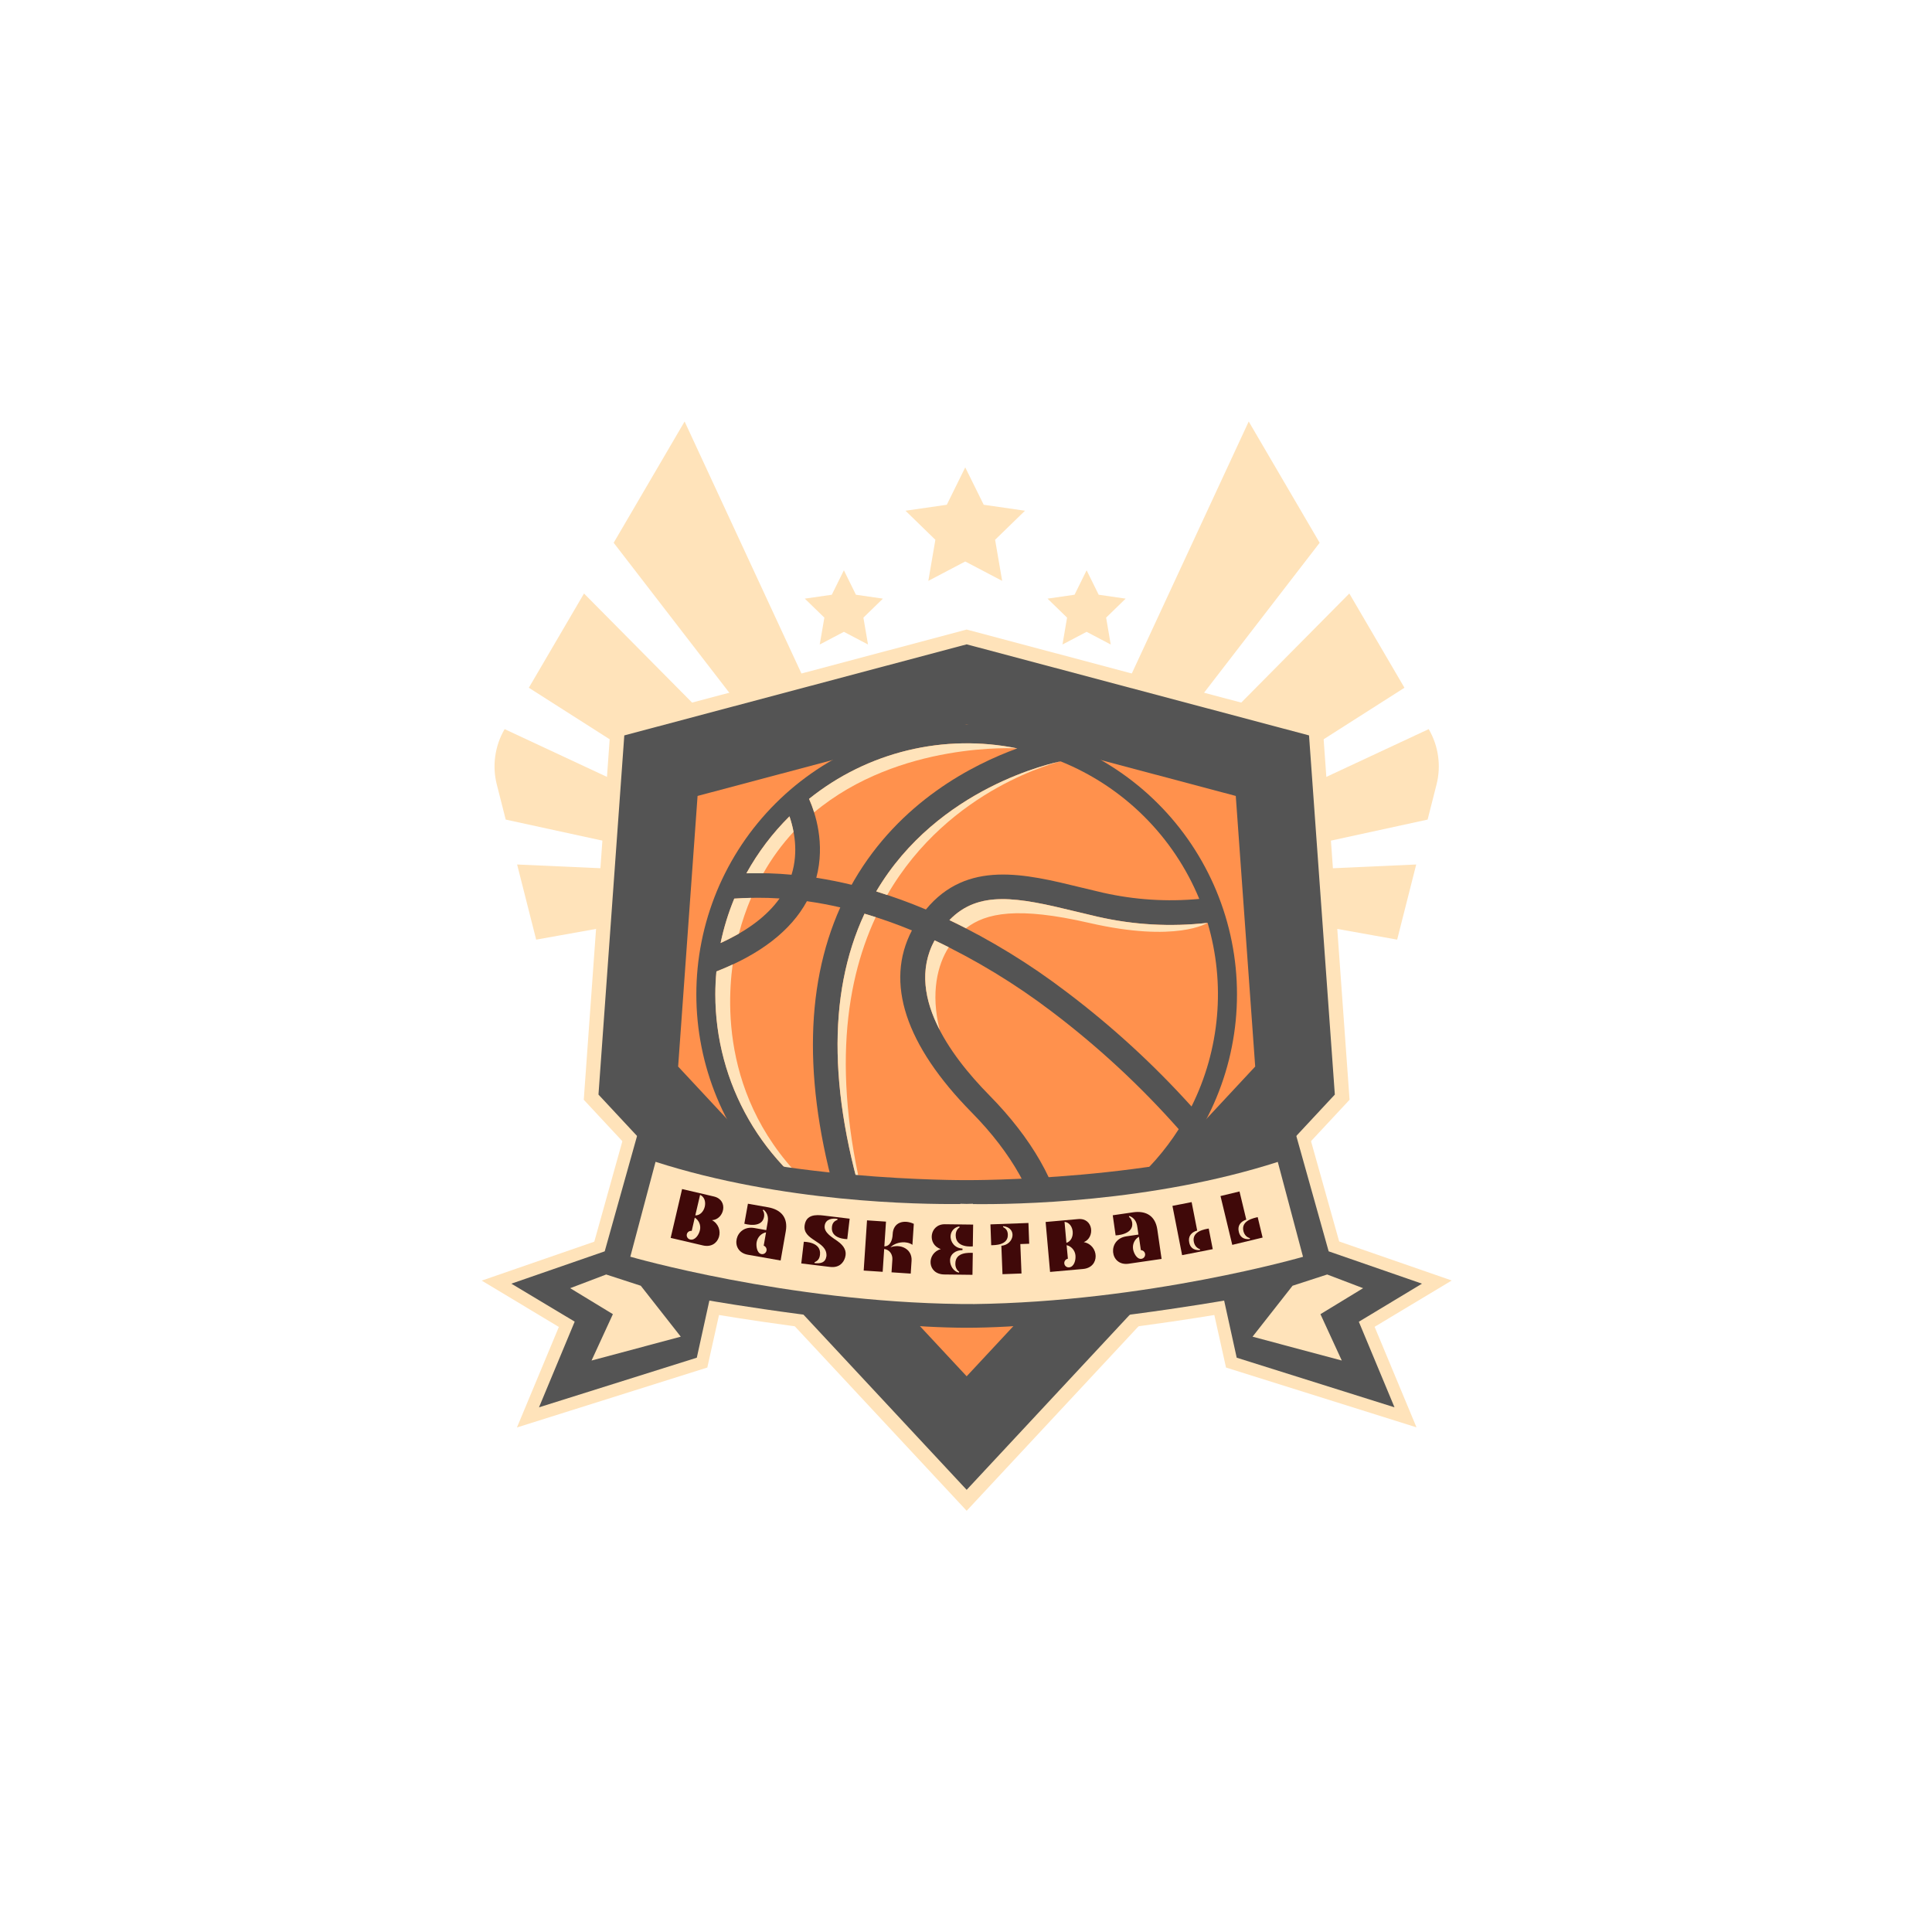 <?xml version="1.0" encoding="UTF-8"?>
<svg xmlns="http://www.w3.org/2000/svg" xmlns:xlink="http://www.w3.org/1999/xlink" width="375pt" height="375pt" viewBox="0 0 375 375" version="1.2">
<defs>
<g>
<symbol overflow="visible" id="glyph0-0">
<path style="stroke:none;" d="M 8.824 -7.949 L 2.66 -9.391 L 0.441 0.09 L 6.691 1.551 C 10.008 2.328 11.094 -1.918 8.469 -3.348 C 10.844 -3.484 11.742 -7.266 8.824 -7.949 Z M 5.223 -4.277 L 6.156 -8.266 C 7.922 -7.453 7.105 -4.238 5.223 -4.277 Z M 6.129 -1.434 C 5.922 -0.492 5.168 0.625 4.219 0.402 C 3.766 0.297 3.473 -0.156 3.582 -0.625 C 3.68 -1.051 4.098 -1.32 4.531 -1.266 C 4.719 -2.129 4.918 -2.977 5.121 -3.84 C 5.914 -3.348 6.34 -2.398 6.129 -1.434 Z M 6.129 -1.434 "/>
</symbol>
<symbol overflow="visible" id="glyph1-0">
<path style="stroke:none;" d="M 2.809 0.496 L 9.16 1.613 L 10.16 -4.074 C 10.617 -6.66 9.297 -8.262 6.715 -8.719 L 2.812 -9.406 L 2.113 -5.523 C 2.113 -5.523 5.484 -4.504 5.938 -6.828 C 6.035 -7.375 5.93 -7.805 5.695 -8.137 L 5.828 -8.266 C 6.508 -7.734 6.871 -6.922 6.621 -5.688 L 6.375 -4.285 L 4.07 -4.691 C 0.289 -5.355 -0.887 -0.156 2.809 0.496 Z M 6.328 -3.852 L 5.875 -1.266 C 6.258 -1.121 6.496 -0.73 6.422 -0.316 C 6.34 0.141 5.906 0.445 5.449 0.367 C 4.52 0.203 4.371 -1.285 4.508 -1.977 C 4.691 -2.949 5.43 -3.676 6.328 -3.852 Z M 6.328 -3.852 "/>
</symbol>
<symbol overflow="visible" id="glyph2-0">
<path style="stroke:none;" d="M 4.777 -9.258 C 3.199 -9.449 1.43 -9.438 1.098 -7.438 C 0.574 -4.359 5.52 -4.395 5.32 -1.383 C 5.113 -0.062 4.176 0.082 3.023 -0.027 L 3 -0.195 C 3.574 -0.43 3.98 -0.801 4.07 -1.668 C 4.348 -4.203 0.926 -4.164 0.926 -4.164 L 0.434 0.039 L 6.02 0.715 C 7.773 0.926 8.637 -0.074 8.945 -1.125 C 9.305 -2.348 8.777 -3.352 7.496 -4.273 C 6.555 -4.965 4.766 -5.906 4.98 -7.316 C 5.16 -8.547 6.398 -8.789 7.461 -8.602 L 7.473 -8.434 C 6.918 -8.215 6.469 -7.891 6.383 -7.039 C 6.121 -4.637 9.359 -4.684 9.359 -4.684 L 9.824 -8.648 Z M 4.777 -9.258 "/>
</symbol>
<symbol overflow="visible" id="glyph3-0">
<path style="stroke:none;" d="M 9.742 -1.852 C 9.898 -4.199 7.562 -5.211 5.633 -4.484 C 6.438 -5.285 7.754 -5.605 8.836 -5.398 C 9.238 -5.328 9.602 -5.184 9.906 -4.965 L 10.176 -9.039 C 8.367 -9.895 6.156 -9.453 6.07 -6.98 C 6.031 -5.961 5.633 -4.68 4.457 -4.664 L 4.777 -9.469 L 1.094 -9.715 L 0.449 0.031 L 4.133 0.273 L 4.426 -4.156 C 5.512 -4.023 6.082 -3.07 6.016 -2.098 L 5.852 0.371 L 9.578 0.621 Z M 9.742 -1.852 "/>
</symbol>
<symbol overflow="visible" id="glyph4-0">
<path style="stroke:none;" d="M 8.527 -5.43 L 8.594 -9.66 L 3.121 -9.727 C 0.121 -9.766 -0.395 -5.781 2.324 -4.906 C -0.488 -4.102 -0.391 -0.02 3 0.023 L 8.461 0.09 L 8.527 -4.172 C 7.777 -4.18 5.141 -4.363 5.141 -2.082 C 5.133 -1.316 5.441 -0.816 5.887 -0.496 L 5.809 -0.332 C 4.746 -0.586 4.086 -1.703 4.113 -2.77 C 4.16 -4.016 5.277 -4.691 6.523 -4.707 L 6.527 -5.004 C 4.996 -5.07 4.129 -6.34 4.219 -7.492 C 4.273 -8.363 4.93 -9.148 5.906 -9.305 L 5.977 -9.137 C 5.523 -8.828 5.203 -8.336 5.207 -7.57 C 5.207 -5.02 8.527 -5.43 8.527 -5.43 Z M 8.527 -5.43 "/>
</symbol>
<symbol overflow="visible" id="glyph5-0">
<path style="stroke:none;" d="M 2.148 -5.605 L 2.367 -0.09 L 6.055 -0.227 L 5.828 -5.938 L 7.551 -6 L 7.402 -10.031 L 0.027 -9.758 L 0.176 -5.711 C 0.867 -5.734 3.512 -5.684 3.402 -7.828 C 3.355 -8.637 2.969 -8.98 2.461 -9.25 L 2.516 -9.414 C 5.262 -9.082 4.645 -5.832 2.148 -5.605 Z M 2.148 -5.605 "/>
</symbol>
<symbol overflow="visible" id="glyph6-0">
<path style="stroke:none;" d="M 5.887 -10.312 L -0.418 -9.75 L 0.445 -0.055 L 6.84 -0.625 C 10.234 -0.93 9.934 -5.301 6.992 -5.836 C 9.203 -6.711 8.875 -10.582 5.887 -10.312 Z M 3.617 -5.699 L 3.254 -9.777 C 5.188 -9.559 5.422 -6.25 3.617 -5.699 Z M 5.371 -3.281 C 5.469 -2.324 5.105 -1.027 4.133 -0.941 C 3.668 -0.898 3.246 -1.238 3.207 -1.715 C 3.168 -2.148 3.477 -2.539 3.906 -2.621 C 3.812 -3.504 3.738 -4.371 3.656 -5.25 C 4.566 -5.031 5.266 -4.266 5.371 -3.281 Z M 5.371 -3.281 "/>
</symbol>
<symbol overflow="visible" id="glyph7-0">
<path style="stroke:none;" d="M 2.82 -0.41 L 9.203 -1.34 L 8.371 -7.055 C 7.992 -9.652 6.238 -10.762 3.641 -10.383 L -0.277 -9.812 L 0.277 -5.906 C 0.277 -5.906 3.797 -5.996 3.5 -8.348 C 3.418 -8.895 3.184 -9.27 2.859 -9.512 L 2.941 -9.676 C 3.758 -9.383 4.352 -8.727 4.504 -7.477 L 4.711 -6.066 L 2.395 -5.73 C -1.406 -5.176 -0.891 0.129 2.82 -0.41 Z M 4.801 -5.641 L 5.18 -3.043 C 5.594 -3.027 5.938 -2.73 6 -2.312 C 6.066 -1.852 5.75 -1.43 5.289 -1.359 C 4.355 -1.227 3.746 -2.59 3.66 -3.293 C 3.531 -4.273 4.004 -5.191 4.801 -5.641 Z M 4.801 -5.641 "/>
</symbol>
<symbol overflow="visible" id="glyph8-0">
<path style="stroke:none;" d="M 3.367 -4.879 L 2.285 -10.398 L -1.438 -9.668 L 0.438 -0.102 L 6.387 -1.266 L 5.602 -5.27 C 4.91 -5.137 2.273 -4.773 2.719 -2.656 C 2.895 -1.852 3.371 -1.441 3.926 -1.258 L 3.898 -1.086 C 2.539 -1.004 1.984 -1.719 1.824 -2.543 C 1.555 -3.758 2.238 -4.566 3.367 -4.879 Z M 3.367 -4.879 "/>
</symbol>
<symbol overflow="visible" id="glyph9-0">
<path style="stroke:none;" d="M 3.156 -5.02 L 1.84 -10.488 L -1.848 -9.598 L 0.434 -0.121 L 6.324 -1.539 L 5.371 -5.504 C 4.684 -5.34 2.07 -4.863 2.605 -2.773 C 2.812 -1.973 3.305 -1.582 3.867 -1.426 L 3.848 -1.25 C 2.496 -1.109 1.91 -1.801 1.715 -2.621 C 1.395 -3.824 2.043 -4.656 3.156 -5.02 Z M 3.156 -5.02 "/>
</symbol>
</g>
<clipPath id="clip1">
  <path d="M 93.504 216 L 281.754 216 L 281.754 278 L 93.504 278 Z M 93.504 216 "/>
</clipPath>
<clipPath id="clip2">
  <path d="M 95 81.777 L 182 81.777 L 182 186 L 95 186 Z M 95 81.777 "/>
</clipPath>
<clipPath id="clip3">
  <path d="M 194 81.777 L 280 81.777 L 280 186 L 194 186 Z M 194 81.777 "/>
</clipPath>
<clipPath id="clip4">
  <path d="M 113 122 L 262 122 L 262 293.277 L 113 293.277 Z M 113 122 "/>
</clipPath>
</defs>
<g id="surface1">
<rect x="0" y="0" width="375" height="375" style="fill:rgb(100%,100%,100%);fill-opacity:1;stroke:none;"/>
<rect x="0" y="0" width="375" height="375" style="fill:rgb(100%,100%,100%);fill-opacity:1;stroke:none;"/>
<rect x="0" y="0" width="375" height="375" style="fill:rgb(100%,100%,100%);fill-opacity:1;stroke:none;"/>
<g clip-path="url(#clip1)" clip-rule="nonzero">
<path style=" stroke:none;fill-rule:nonzero;fill:rgb(100%,89.02%,72.939%);fill-opacity:1;" d="M 108.473 257.559 L 93.504 248.566 L 115.352 241.008 L 122.16 216.648 L 124.699 217.508 C 149.031 226.359 183.438 226.613 187.281 226.613 L 188.031 226.613 C 191.879 226.613 226.277 226.359 250.609 217.508 L 253.094 216.609 L 259.934 240.969 L 281.781 248.543 L 266.812 257.535 L 274.941 277.047 L 237.969 265.438 L 235.699 255.242 C 228.234 256.469 204.609 260.137 187.816 260.164 L 187.578 260.164 C 170.773 260.164 147.039 256.477 139.559 255.242 L 137.289 265.438 L 100.34 277.07 Z M 108.473 257.559 "/>
</g>
<path style=" stroke:none;fill-rule:nonzero;fill:rgb(100%,89.02%,72.939%);fill-opacity:1;" d="M 276.004 249.16 L 257.891 242.883 L 251.422 219.809 C 225.328 229.293 188.156 229.066 187.633 229.062 C 187.113 229.062 149.918 229.293 123.844 219.809 L 117.375 242.883 L 99.254 249.16 L 111.547 256.527 L 104.621 273.16 L 135.25 263.527 L 137.688 252.441 C 137.688 252.441 167.875 257.711 187.645 257.715 C 207.418 257.715 237.605 252.441 237.605 252.441 L 240.043 263.527 L 270.672 273.16 L 263.75 256.551 Z M 276.004 249.16 "/>
<g clip-path="url(#clip2)" clip-rule="nonzero">
<path style=" stroke:none;fill-rule:nonzero;fill:rgb(100%,89.02%,72.939%);fill-opacity:1;" d="M 179.574 182.527 L 180.879 183.359 L 179.148 181.613 L 132.883 81.812 L 119.113 105.352 L 173.562 175.973 L 113.355 115.199 L 102.648 133.492 L 160.703 170.5 L 159.969 170.465 L 97.949 141.52 C 97 143.145 96.395 144.891 96.129 146.754 C 95.867 148.617 95.969 150.461 96.43 152.285 L 98.16 159.082 L 148.074 169.941 L 100.371 167.797 L 104.07 182.383 L 159.555 172.457 L 165.898 173.84 L 177.691 181.352 L 181.02 185.672 Z M 179.574 182.527 "/>
</g>
<g clip-path="url(#clip3)" clip-rule="nonzero">
<path style=" stroke:none;fill-rule:nonzero;fill:rgb(100%,89.02%,72.939%);fill-opacity:1;" d="M 195.684 182.527 L 194.371 183.359 L 196.074 181.613 L 242.375 81.812 L 256.145 105.352 L 201.695 175.973 L 261.902 115.199 L 272.605 133.492 L 214.547 170.5 L 215.285 170.465 L 277.309 141.52 C 278.258 143.145 278.863 144.891 279.129 146.754 C 279.391 148.617 279.289 150.461 278.828 152.285 L 277.098 159.082 L 227.184 169.941 L 274.887 167.797 L 271.188 182.383 L 215.703 172.457 L 209.352 173.84 L 197.566 181.352 L 194.238 185.672 Z M 195.684 182.527 "/>
</g>
<path style=" stroke:none;fill-rule:nonzero;fill:rgb(100%,89.02%,72.939%);fill-opacity:1;" d="M 187.352 90.715 L 190.938 97.973 L 198.949 99.133 L 193.148 104.773 L 194.52 112.746 L 187.352 108.984 L 180.188 112.746 L 181.555 104.773 L 175.758 99.133 L 183.773 97.973 Z M 187.352 90.715 "/>
<path style=" stroke:none;fill-rule:nonzero;fill:rgb(100%,89.02%,72.939%);fill-opacity:1;" d="M 210.91 110.695 L 213.254 115.438 L 218.488 116.195 L 214.699 119.883 L 215.59 125.098 L 210.91 122.637 L 206.227 125.098 L 207.117 119.883 L 203.328 116.195 L 208.57 115.438 Z M 210.91 110.695 "/>
<path style=" stroke:none;fill-rule:nonzero;fill:rgb(100%,89.02%,72.939%);fill-opacity:1;" d="M 163.797 110.695 L 166.137 115.438 L 171.375 116.195 L 167.586 119.883 L 168.48 125.098 L 163.797 122.637 L 159.109 125.098 L 160.008 119.883 L 156.211 116.195 L 161.453 115.438 Z M 163.797 110.695 "/>
<g clip-path="url(#clip4)" clip-rule="nonzero">
<path style=" stroke:none;fill-rule:nonzero;fill:rgb(100%,89.02%,72.939%);fill-opacity:1;" d="M 113.309 213.465 L 118.547 140.574 L 187.629 122.195 L 256.707 140.574 L 261.949 213.465 L 187.629 293.242 Z M 113.309 213.465 "/>
</g>
<path style=" stroke:none;fill-rule:nonzero;fill:rgb(32.939%,32.939%,32.939%);fill-opacity:1;" d="M 254.082 142.742 L 187.629 125.066 L 121.176 142.742 L 116.164 212.457 L 187.629 289.176 L 259.09 212.457 Z M 254.082 142.742 "/>
<path style=" stroke:none;fill-rule:nonzero;fill:rgb(100%,56.859%,30.199%);fill-opacity:1;" d="M 131.625 207.016 L 135.398 154.492 L 187.629 140.602 L 239.863 154.492 L 243.633 207.016 L 187.629 267.137 Z M 131.625 207.016 "/>
<path style=" stroke:none;fill-rule:nonzero;fill:rgb(32.939%,32.939%,32.939%);fill-opacity:1;" d="M 240.098 193.008 C 240.098 194.723 240.016 196.438 239.848 198.145 C 239.68 199.852 239.426 201.547 239.09 203.23 C 238.758 204.914 238.34 206.578 237.84 208.219 C 237.34 209.863 236.762 211.477 236.105 213.062 C 235.449 214.648 234.715 216.199 233.902 217.711 C 233.094 219.227 232.211 220.695 231.258 222.125 C 230.301 223.551 229.281 224.93 228.188 226.254 C 227.098 227.582 225.945 228.852 224.73 230.066 C 223.516 231.281 222.246 232.43 220.914 233.52 C 219.586 234.609 218.207 235.629 216.781 236.586 C 215.352 237.539 213.879 238.418 212.363 239.227 C 210.848 240.039 209.297 240.77 207.707 241.426 C 206.121 242.086 204.504 242.66 202.859 243.16 C 201.215 243.66 199.551 244.074 197.867 244.41 C 196.18 244.746 194.48 244.996 192.773 245.164 C 191.062 245.332 189.348 245.418 187.629 245.418 C 185.91 245.418 184.195 245.332 182.484 245.164 C 180.777 244.996 179.078 244.746 177.391 244.41 C 175.707 244.074 174.043 243.66 172.398 243.16 C 170.754 242.66 169.137 242.086 167.551 241.426 C 165.961 240.77 164.41 240.039 162.895 239.227 C 161.379 238.418 159.906 237.539 158.477 236.586 C 157.051 235.629 155.672 234.609 154.344 233.52 C 153.012 232.43 151.742 231.281 150.527 230.066 C 149.312 228.852 148.16 227.582 147.07 226.254 C 145.977 224.93 144.957 223.551 144 222.125 C 143.047 220.695 142.164 219.227 141.355 217.711 C 140.543 216.199 139.809 214.648 139.152 213.062 C 138.496 211.477 137.918 209.863 137.418 208.219 C 136.918 206.578 136.5 204.914 136.168 203.23 C 135.832 201.547 135.578 199.852 135.41 198.145 C 135.242 196.438 135.16 194.723 135.16 193.008 C 135.16 191.289 135.242 189.578 135.41 187.871 C 135.578 186.16 135.832 184.465 136.168 182.781 C 136.5 181.098 136.918 179.438 137.418 177.793 C 137.918 176.152 138.496 174.535 139.152 172.949 C 139.809 171.363 140.543 169.816 141.355 168.301 C 142.164 166.789 143.047 165.316 144 163.891 C 144.957 162.461 145.977 161.086 147.07 159.758 C 148.16 158.43 149.312 157.16 150.527 155.949 C 151.742 154.734 153.012 153.582 154.344 152.492 C 155.672 151.406 157.051 150.383 158.477 149.43 C 159.906 148.477 161.379 147.594 162.895 146.785 C 164.41 145.977 165.961 145.242 167.551 144.586 C 169.137 143.93 170.754 143.352 172.398 142.855 C 174.043 142.355 175.707 141.938 177.391 141.605 C 179.078 141.27 180.777 141.016 182.484 140.848 C 184.195 140.68 185.91 140.598 187.629 140.598 C 189.348 140.598 191.062 140.68 192.773 140.848 C 194.48 141.016 196.18 141.27 197.867 141.605 C 199.551 141.938 201.215 142.355 202.859 142.855 C 204.504 143.352 206.121 143.93 207.707 144.586 C 209.297 145.242 210.848 145.977 212.363 146.785 C 213.879 147.594 215.352 148.477 216.781 149.43 C 218.207 150.383 219.586 151.406 220.914 152.492 C 222.246 153.582 223.516 154.734 224.73 155.949 C 225.945 157.16 227.098 158.43 228.188 159.758 C 229.281 161.086 230.301 162.461 231.258 163.891 C 232.211 165.316 233.094 166.789 233.902 168.301 C 234.715 169.816 235.449 171.363 236.105 172.949 C 236.762 174.535 237.34 176.152 237.84 177.793 C 238.34 179.438 238.758 181.098 239.09 182.781 C 239.426 184.465 239.68 186.16 239.848 187.871 C 240.016 189.578 240.098 191.289 240.098 193.008 Z M 240.098 193.008 "/>
<path style=" stroke:none;fill-rule:nonzero;fill:rgb(100%,56.859%,30.199%);fill-opacity:1;" d="M 214.07 173.27 C 212.652 172.945 211.234 172.594 209.816 172.254 C 198.945 169.594 187.695 166.855 179.715 176.531 C 176.562 175.199 173.348 174.031 170.074 173.023 C 182.074 152.688 204.711 148.012 205.875 147.785 C 208.895 149.004 211.762 150.512 214.48 152.301 C 217.195 154.094 219.711 156.133 222.02 158.426 C 224.328 160.719 226.391 163.215 228.199 165.918 C 230.012 168.621 231.535 171.473 232.777 174.48 C 226.477 175.062 220.242 174.66 214.07 173.27 Z M 214.07 173.27 "/>
<path style=" stroke:none;fill-rule:nonzero;fill:rgb(100%,56.859%,30.199%);fill-opacity:1;" d="M 144.879 169.512 C 147.137 165.426 149.922 161.742 153.234 158.453 C 154.125 161.043 155.039 165.305 153.637 169.785 C 150.723 169.512 147.805 169.422 144.879 169.512 Z M 144.879 169.512 "/>
<path style=" stroke:none;fill-rule:nonzero;fill:rgb(100%,56.859%,30.199%);fill-opacity:1;" d="M 139.867 183.035 C 140.484 180.082 141.367 177.207 142.52 174.418 C 145.453 174.211 148.383 174.199 151.316 174.387 C 148.906 177.773 145.074 180.668 139.867 183.035 Z M 139.867 183.035 "/>
<path style=" stroke:none;fill-rule:nonzero;fill:rgb(100%,56.859%,30.199%);fill-opacity:1;" d="M 165.766 170.918 C 165.605 171.191 165.457 171.484 165.305 171.738 C 163.008 171.184 160.723 170.73 158.445 170.375 C 160.227 163.723 158.23 157.75 157.039 155.078 C 158.438 153.953 159.887 152.91 161.398 151.949 C 162.91 150.984 164.469 150.109 166.074 149.316 C 167.68 148.523 169.328 147.824 171.012 147.211 C 172.695 146.602 174.406 146.082 176.148 145.66 C 177.891 145.238 179.648 144.914 181.426 144.684 C 183.203 144.453 184.988 144.32 186.777 144.289 C 188.57 144.254 190.359 144.32 192.145 144.484 C 193.926 144.648 195.695 144.906 197.453 145.266 C 188.793 148.41 174.676 155.598 165.766 170.918 Z M 165.766 170.918 "/>
<path style=" stroke:none;fill-rule:nonzero;fill:rgb(100%,56.859%,30.199%);fill-opacity:1;" d="M 156.621 174.922 C 158.809 175.23 160.973 175.637 163.098 176.125 C 156.02 191.941 156.016 211.738 163.098 235.129 C 161.262 234.062 159.504 232.879 157.82 231.582 C 156.141 230.285 154.551 228.883 153.051 227.379 C 151.551 225.875 150.156 224.277 148.867 222.59 C 147.578 220.906 146.406 219.141 145.344 217.301 C 144.285 215.461 143.352 213.559 142.543 211.598 C 141.73 209.637 141.051 207.629 140.504 205.578 C 139.957 203.527 139.547 201.453 139.27 199.348 C 138.992 197.242 138.855 195.129 138.855 193.008 C 138.855 191.504 138.93 190.02 139.066 188.555 C 147.613 185.211 153.508 180.641 156.621 174.922 Z M 156.621 174.922 "/>
<path style=" stroke:none;fill-rule:nonzero;fill:rgb(100%,56.859%,30.199%);fill-opacity:1;" d="M 167.805 177.348 C 170.93 178.266 173.996 179.348 177.004 180.59 C 171.727 190.668 175.707 202.844 188.637 215.961 C 196.391 223.828 201.117 232.312 201.898 239.617 C 199.219 240.434 196.488 241.016 193.707 241.363 C 190.926 241.711 188.133 241.816 185.336 241.688 C 182.535 241.555 179.766 241.188 177.031 240.578 C 174.293 239.973 171.629 239.137 169.035 238.074 C 160.852 213.539 160.434 193.148 167.805 177.348 Z M 167.805 177.348 "/>
<path style=" stroke:none;fill-rule:nonzero;fill:rgb(100%,56.859%,30.199%);fill-opacity:1;" d="M 192.047 212.613 C 184.004 204.449 175.859 192.785 181.402 182.52 C 189.441 186.332 197.004 190.926 204.09 196.305 C 213.082 203.109 221.316 210.734 228.789 219.176 C 226.117 223.359 222.883 227.051 219.086 230.254 C 215.289 233.457 211.102 236.02 206.523 237.949 C 205.301 229.816 200.273 220.961 192.047 212.613 Z M 192.047 212.613 "/>
<path style=" stroke:none;fill-rule:nonzero;fill:rgb(100%,56.859%,30.199%);fill-opacity:1;" d="M 207.055 192.566 C 199.938 187.137 192.348 182.48 184.281 178.59 C 189.953 172.73 197.527 174.164 208.672 176.891 C 210.082 177.234 211.543 177.59 213 177.922 C 220.062 179.535 227.195 179.938 234.395 179.125 C 235.262 182.062 235.852 185.055 236.156 188.098 C 236.465 191.145 236.484 194.191 236.215 197.242 C 235.949 200.293 235.398 203.289 234.57 206.238 C 233.738 209.184 232.641 212.027 231.273 214.766 C 223.906 206.598 215.832 199.199 207.055 192.566 Z M 207.055 192.566 "/>
<path style=" stroke:none;fill-rule:nonzero;fill:rgb(100%,89.02%,72.939%);fill-opacity:1;" d="M 182.383 199.891 C 179.449 194.227 178.355 188.145 181.402 182.52 C 182.332 182.949 183.25 183.398 184.152 183.852 C 181.984 187.238 180.59 192.691 182.383 199.891 Z M 182.383 199.891 "/>
<path style=" stroke:none;fill-rule:nonzero;fill:rgb(100%,89.02%,72.939%);fill-opacity:1;" d="M 211.395 179.133 C 197.566 175.953 191.371 177.16 187.492 180.18 C 186.422 179.613 185.355 179.098 184.281 178.59 C 189.953 172.73 197.527 174.164 208.672 176.891 C 210.082 177.234 211.543 177.59 213 177.922 C 220.062 179.535 227.195 179.938 234.395 179.125 C 234.395 179.125 228.395 183.043 211.395 179.133 Z M 211.395 179.133 "/>
<path style=" stroke:none;fill-rule:nonzero;fill:rgb(100%,89.02%,72.939%);fill-opacity:1;" d="M 167.805 177.348 C 168.531 177.559 169.254 177.785 169.973 178.016 C 163.676 191.547 161.293 210.812 169.035 238.07 C 160.852 213.539 160.434 193.148 167.805 177.348 Z M 167.805 177.348 "/>
<path style=" stroke:none;fill-rule:nonzero;fill:rgb(100%,89.02%,72.939%);fill-opacity:1;" d="M 172.203 173.723 L 170.074 173.023 C 182.074 152.688 204.711 148.012 205.875 147.785 C 205.863 147.805 184.316 152.73 172.203 173.723 Z M 172.203 173.723 "/>
<path style=" stroke:none;fill-rule:nonzero;fill:rgb(100%,89.02%,72.939%);fill-opacity:1;" d="M 138.84 193.008 C 138.84 191.504 138.914 190.02 139.051 188.555 C 140.145 188.129 141.199 187.676 142.207 187.207 C 140.938 196.645 140.508 218.93 163.082 235.129 C 161.246 234.062 159.484 232.879 157.805 231.582 C 156.121 230.285 154.531 228.883 153.035 227.379 C 151.535 225.875 150.141 224.277 148.852 222.59 C 147.562 220.906 146.387 219.141 145.328 217.301 C 144.27 215.461 143.336 213.559 142.523 211.598 C 141.715 209.637 141.035 207.629 140.488 205.578 C 139.941 203.527 139.527 201.453 139.254 199.348 C 138.977 197.242 138.84 195.129 138.84 193.008 Z M 138.84 193.008 "/>
<path style=" stroke:none;fill-rule:nonzero;fill:rgb(100%,89.02%,72.939%);fill-opacity:1;" d="M 153.234 158.453 C 153.57 159.438 153.836 160.441 154.027 161.461 C 151.762 163.914 149.805 166.594 148.16 169.496 C 147.062 169.496 145.969 169.496 144.879 169.496 C 147.137 165.418 149.922 161.734 153.234 158.453 Z M 153.234 158.453 "/>
<path style=" stroke:none;fill-rule:nonzero;fill:rgb(100%,89.02%,72.939%);fill-opacity:1;" d="M 142.52 174.418 C 143.613 174.34 144.703 174.301 145.793 174.277 C 144.836 176.535 144.043 178.848 143.418 181.219 C 142.281 181.852 141.148 182.457 139.867 183.035 C 140.484 180.082 141.367 177.207 142.52 174.418 Z M 142.52 174.418 "/>
<path style=" stroke:none;fill-rule:nonzero;fill:rgb(100%,89.02%,72.939%);fill-opacity:1;" d="M 158.023 157.68 C 157.746 156.781 157.418 155.906 157.039 155.051 C 158.438 153.926 159.891 152.887 161.398 151.926 C 162.91 150.961 164.469 150.086 166.078 149.297 C 167.684 148.504 169.328 147.805 171.016 147.195 C 172.699 146.586 174.41 146.07 176.152 145.648 C 177.895 145.227 179.652 144.902 181.43 144.672 C 183.207 144.445 184.988 144.316 186.781 144.281 C 188.574 144.25 190.359 144.316 192.145 144.48 C 193.93 144.645 195.699 144.906 197.453 145.266 C 197.453 145.266 174.613 143.816 158.023 157.68 Z M 158.023 157.68 "/>
<path style=" stroke:none;fill-rule:nonzero;fill:rgb(32.939%,32.939%,32.939%);fill-opacity:1;" d="M 276.004 249.16 L 257.891 242.883 L 251.422 219.809 C 225.328 229.293 188.156 229.066 187.633 229.062 C 187.113 229.062 149.918 229.293 123.844 219.809 L 117.375 242.883 L 99.254 249.16 L 111.547 256.527 L 104.621 273.16 L 135.25 263.527 L 137.688 252.441 C 137.688 252.441 167.875 257.711 187.645 257.715 C 207.418 257.715 237.605 252.441 237.605 252.441 L 240.043 263.527 L 270.672 273.16 L 263.75 256.551 Z M 276.004 249.16 "/>
<path style=" stroke:none;fill-rule:nonzero;fill:rgb(100%,89.02%,72.939%);fill-opacity:1;" d="M 264.578 250.035 L 256.297 255.078 L 260.438 264.078 L 243.121 259.449 L 250.883 249.562 L 257.602 247.379 Z M 264.578 250.035 "/>
<path style=" stroke:none;fill-rule:nonzero;fill:rgb(100%,89.02%,72.939%);fill-opacity:1;" d="M 117.656 247.379 L 110.672 250.035 L 118.961 255.078 L 114.82 264.078 L 132.137 259.449 L 124.375 249.562 Z M 117.656 247.379 "/>
<path style=" stroke:none;fill-rule:nonzero;fill:rgb(100%,89.02%,72.939%);fill-opacity:1;" d="M 188.855 253.121 C 222.68 252.707 252.914 243.945 252.914 243.945 L 248.016 225.527 C 223.445 233.422 196.902 233.805 188.855 233.711 L 188.855 233.645 L 187.629 233.68 L 186.402 233.645 L 186.402 233.695 C 178.355 233.785 151.805 233.406 127.242 225.508 L 122.344 243.926 C 122.344 243.926 152.578 252.691 186.402 253.105 L 188.855 253.105 Z M 188.855 253.121 "/>
<g style="fill:rgb(25.099%,3.529%,3.529%);fill-opacity:1;">
  <use xlink:href="#glyph0-0" x="129.733" y="240.184"/>
</g>
<g style="fill:rgb(25.099%,3.529%,3.529%);fill-opacity:1;">
  <use xlink:href="#glyph1-0" x="142.36" y="243.049"/>
</g>
<g style="fill:rgb(25.099%,3.529%,3.529%);fill-opacity:1;">
  <use xlink:href="#glyph2-0" x="155.093" y="245.194"/>
</g>
<g style="fill:rgb(25.099%,3.529%,3.529%);fill-opacity:1;">
  <use xlink:href="#glyph3-0" x="167.193" y="246.585"/>
</g>
<g style="fill:rgb(25.099%,3.529%,3.529%);fill-opacity:1;">
  <use xlink:href="#glyph4-0" x="180.293" y="247.351"/>
</g>
<g style="fill:rgb(25.099%,3.529%,3.529%);fill-opacity:1;">
  <use xlink:href="#glyph5-0" x="192.217" y="247.41"/>
</g>
<g style="fill:rgb(25.099%,3.529%,3.529%);fill-opacity:1;">
  <use xlink:href="#glyph6-0" x="203.373" y="246.935"/>
</g>
<g style="fill:rgb(25.099%,3.529%,3.529%);fill-opacity:1;">
  <use xlink:href="#glyph7-0" x="216.262" y="245.696"/>
</g>
<g style="fill:rgb(25.099%,3.529%,3.529%);fill-opacity:1;">
  <use xlink:href="#glyph8-0" x="229.008" y="243.727"/>
</g>
<g style="fill:rgb(25.099%,3.529%,3.529%);fill-opacity:1;">
  <use xlink:href="#glyph9-0" x="238.747" y="241.75"/>
</g>
</g>
</svg>
